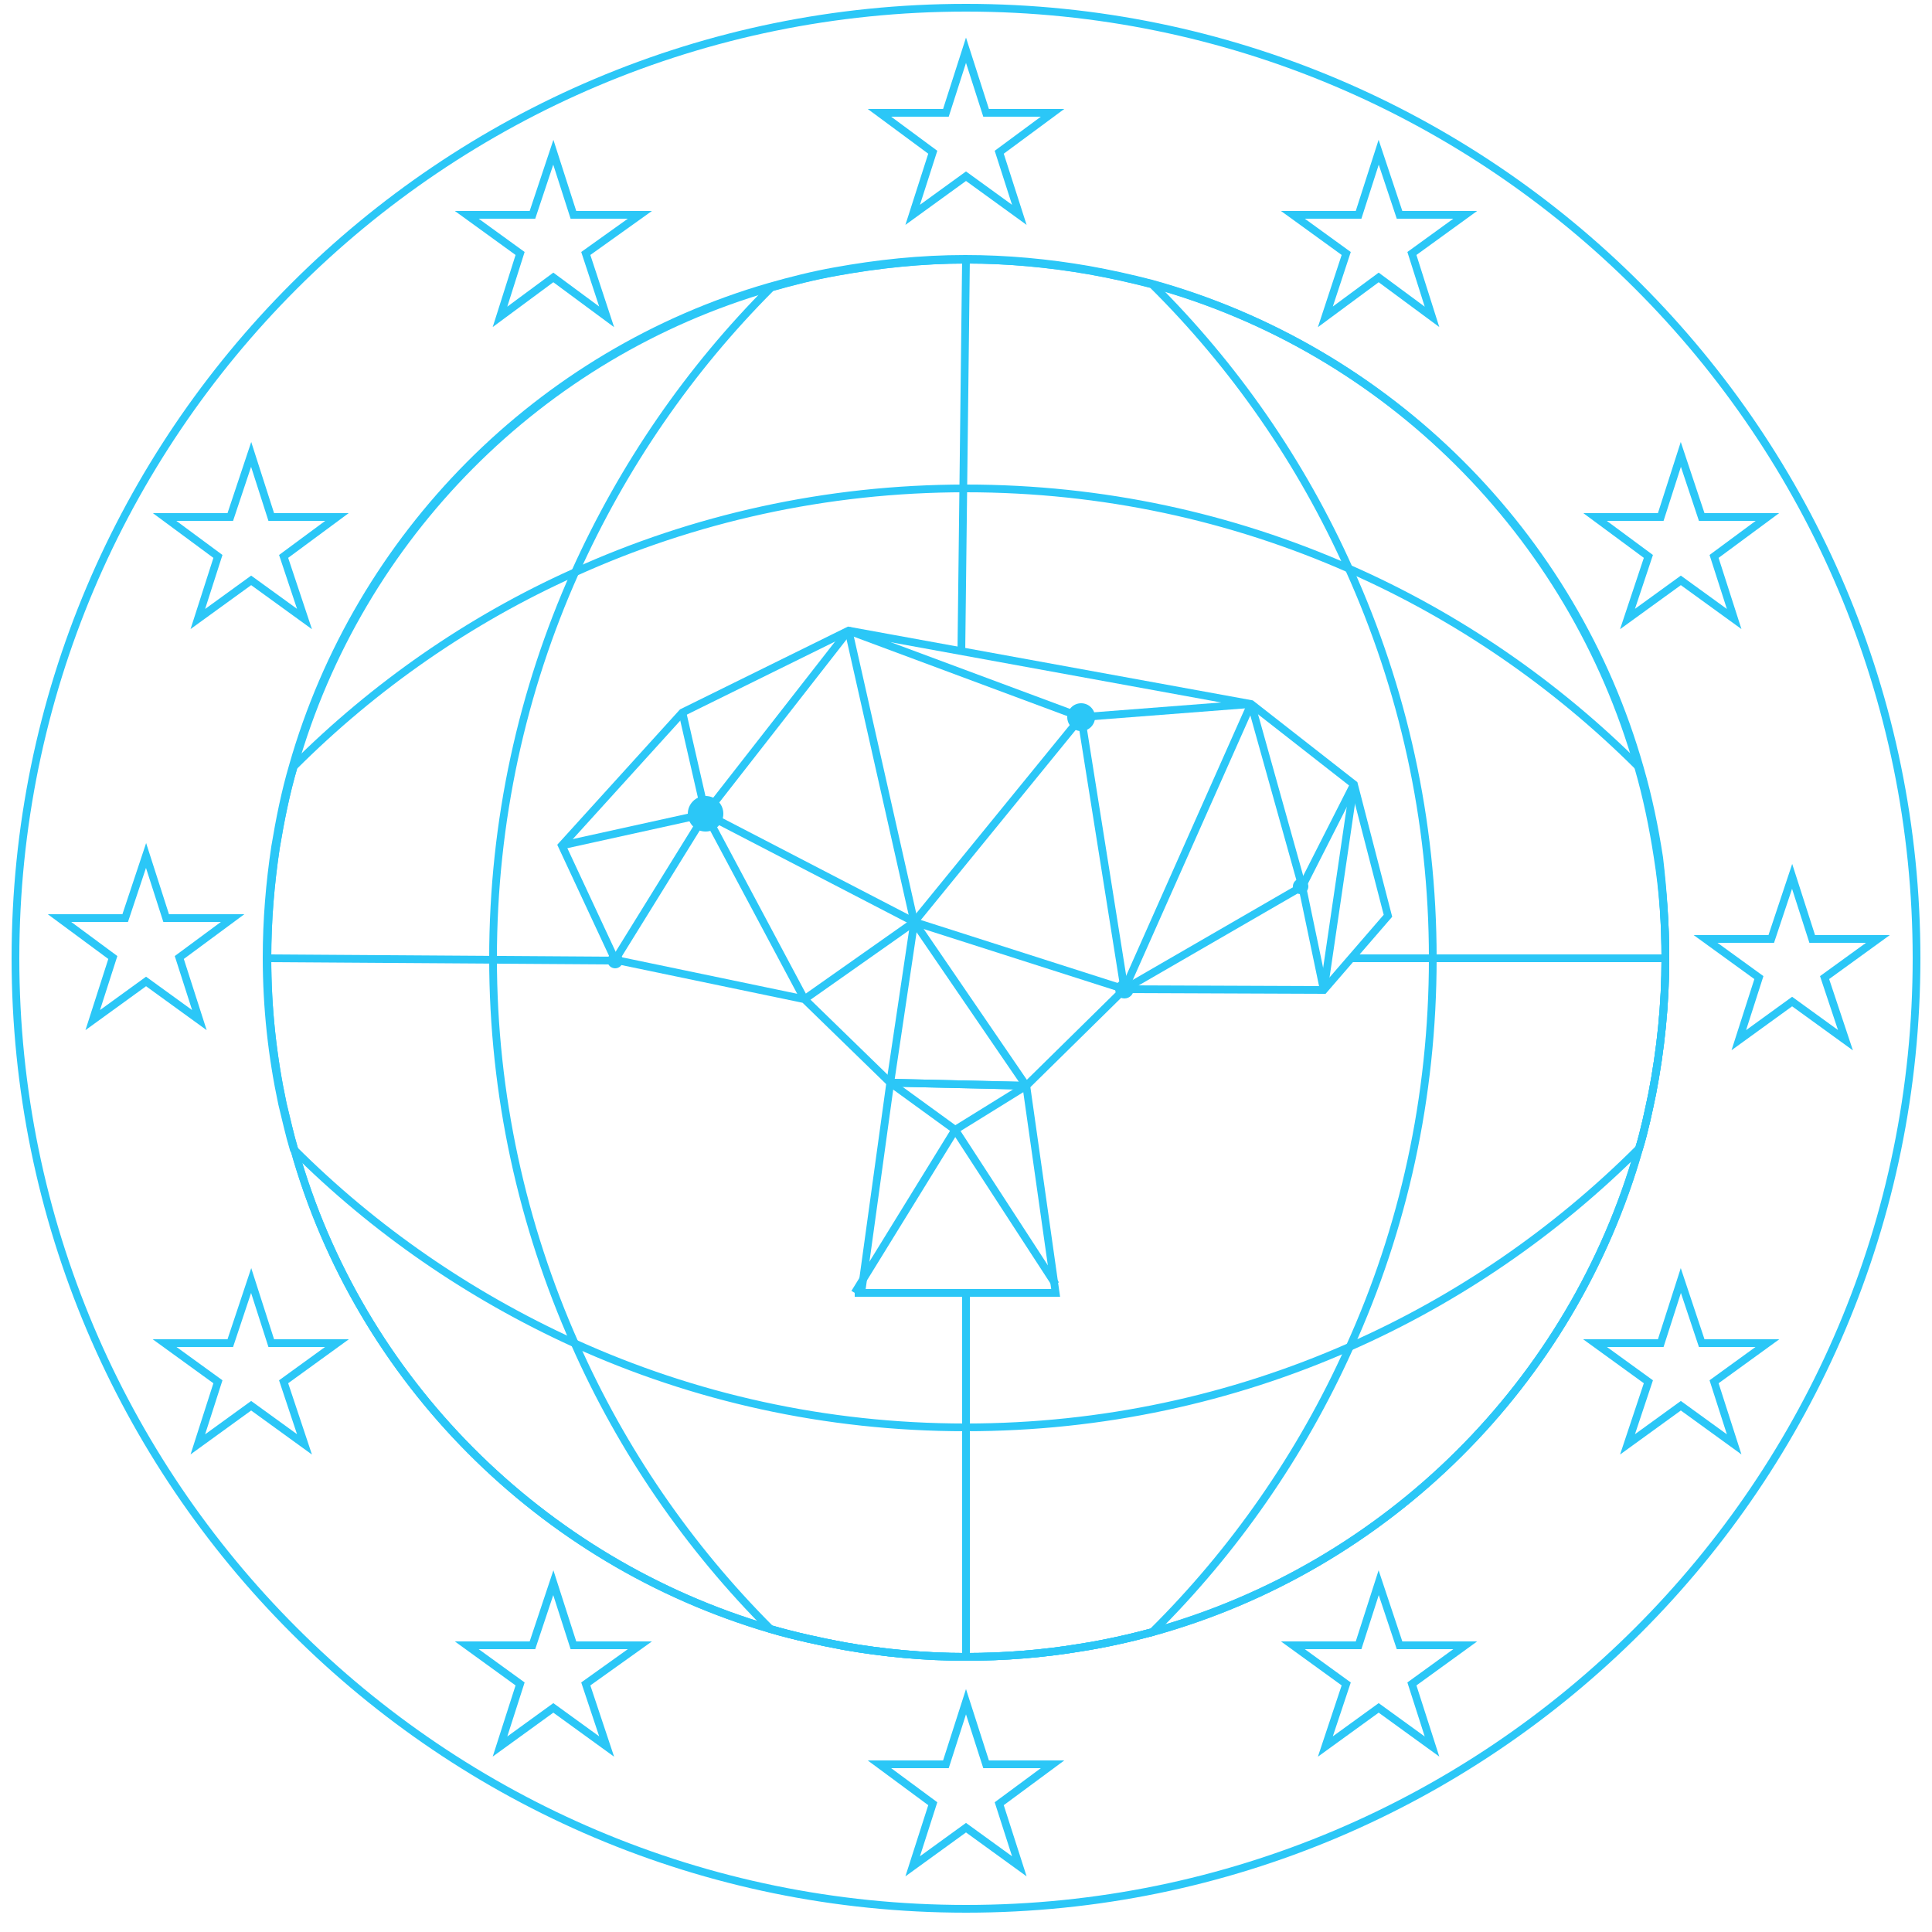 <?xml version="1.0" encoding="utf-8"?>
<!-- Generator: Adobe Illustrator 22.1.0, SVG Export Plug-In . SVG Version: 6.00 Build 0)  -->
<svg version="1.1" id="Слой_1" xmlns="http://www.w3.org/2000/svg" xmlns:xlink="http://www.w3.org/1999/xlink" x="0px" y="0px"
	 viewBox="0 0 250 250" style="enable-background:new 0 0 250 250;" xml:space="preserve">
<style type="text/css">
	.st0-logo-sq{fill:none;stroke:#2BC7F7;stroke-width:1;stroke-miterlimit:10;}
	.st1-logo-sq{fill:none;stroke:#2BC7F7;stroke-width:1;stroke-miterlimit:10;}
	.st2-logo-sq{fill:#2BC7F7;}
</style>
<g>
	<line class="st0-logo-sq" x1="79.6" y1="124.2" x2="91.3" y2="105.3"/>
	<g>
		<polygon class="st1-logo-sq" points="36.7,72 39.4,80.1 32.5,75.1 25.6,80.1 28.2,72 21.3,66.9 29.8,66.9 32.5,58.8 35.1,66.9 43.6,66.9 
					"/>
		<g>
			<circle class="st2-logo-sq" cx="79.6" cy="124.3" r="1"/>
			<circle class="st2-logo-sq" cx="168.3" cy="114.7" r="1"/>
			<g>
				<polygon class="st1-logo-sq" points="23.2,123.9 25.8,132 18.9,127 12,132 14.6,123.9 7.7,118.8 16.2,118.8 18.9,110.7 21.5,118.8 
					30.1,118.8 				"/>
				<polygon class="st1-logo-sq" points="129.3,19.7 131.9,27.8 125,22.8 118.1,27.8 120.7,19.7 113.8,14.6 122.4,14.6 125,6.5 127.6,14.6 
					136.2,14.6 				"/>
				<polygon class="st1-logo-sq" points="75.8,32.8 78.5,41 71.6,35.9 64.7,41 67.3,32.8 60.4,27.8 68.9,27.8 71.6,19.7 74.2,27.8 
					82.8,27.8 				"/>
				<polygon class="st1-logo-sq" points="36.7,178.8 39.4,186.9 32.5,181.9 25.6,186.9 28.2,178.8 21.3,173.8 29.8,173.8 32.5,165.7 
					35.1,173.8 43.6,173.8 				"/>
				<polygon class="st1-logo-sq" points="75.8,217.9 78.5,226 71.6,221 64.7,226 67.3,217.9 60.4,212.9 68.9,212.9 71.6,204.8 74.2,212.9 
					82.8,212.9 				"/>
				<polygon class="st1-logo-sq" points="129.3,233.4 131.9,241.5 125,236.5 118.1,241.5 120.7,233.4 113.8,228.3 122.4,228.3 125,220.2 
					127.6,228.3 136.2,228.3 				"/>
				<polygon class="st1-logo-sq" points="182.7,217.9 185.3,226 178.4,221 171.5,226 174.2,217.9 167.3,212.9 175.8,212.9 178.4,204.8 
					181.1,212.9 189.6,212.9 				"/>
				<polygon class="st1-logo-sq" points="221.8,178.8 224.4,186.9 217.5,181.9 210.6,186.9 213.3,178.8 206.4,173.8 214.9,173.8 
					217.5,165.7 220.2,173.8 228.7,173.8 				"/>
				<polygon class="st1-logo-sq" points="236.1,126.5 238.8,134.6 231.9,129.6 225,134.6 227.6,126.5 220.7,121.5 229.2,121.5 231.9,113.4 
					234.5,121.5 243,121.5 				"/>
				<polygon class="st1-logo-sq" points="221.8,72 224.4,80.1 217.5,75.1 210.6,80.1 213.3,72 206.4,66.9 214.9,66.9 217.5,58.8 220.2,66.9 
					228.7,66.9 				"/>
				<polygon class="st1-logo-sq" points="182.7,32.8 185.3,41 178.4,35.9 171.5,41 174.2,32.8 167.3,27.8 175.8,27.8 178.4,19.7 181.1,27.8 
					189.6,27.8 				"/>
				<path class="st1-logo-sq" d="M185.4,124L185.4,124c0,18-3.8,35-10.8,50.4c-6.2,13.8-14.9,26.3-25.5,36.8c-3,0.8-6.1,1.5-9.3,2
					c-4.8,0.8-9.8,1.2-14.8,1.2c-5.4,0-10.7-0.5-15.8-1.4c-3.2-0.6-6.4-1.3-9.5-2.2c-29.7-8.7-53.2-32.2-61.6-62
					c-0.6-2-1-3.9-1.5-5.9c-1.3-6.1-2-12.4-2-18.9c0-4.9,0.4-9.6,1.1-14.3c0.6-3.6,1.3-7.1,2.3-10.5c8.5-29.8,31.9-53.4,61.7-62
					c2.8-0.8,5.6-1.5,8.4-2c5.5-1,11.1-1.6,16.9-1.6c5.4,0,10.7,0.5,15.9,1.4c2.8,0.5,5.5,1.1,8.2,1.8c10.6,10.5,19.3,23,25.5,36.9
					C181.5,89,185.4,106,185.4,124z"/>
				<path class="st1-logo-sq" d="M215.5,124c0,6-0.6,11.8-1.7,17.5c-0.5,2.4-1,4.8-1.7,7.1c-8.6,30.3-32.6,54.2-63,62.6
					c-3,0.8-6.1,1.5-9.3,2c-4.8,0.8-9.8,1.2-14.8,1.2c-5.4,0-10.7-0.5-15.8-1.4c-3.2-0.6-6.4-1.3-9.5-2.2
					c-10.6-10.6-19.2-23.1-25.3-36.9c-6.8-15.3-10.6-32.2-10.6-49.9v0c0-17.8,3.8-34.7,10.6-49.9c6.2-13.8,14.8-26.3,25.4-36.9
					c2.8-0.8,5.6-1.5,8.4-2c5.5-1,11.1-1.6,16.9-1.6c5.4,0,10.7,0.5,15.9,1.4c2.8,0.5,5.5,1.1,8.2,1.8c30.4,8.4,54.4,32.3,63,62.6
					c1.1,3.8,1.9,7.7,2.5,11.6C215.2,115.3,215.5,119.6,215.5,124z"/>
				<path class="st1-logo-sq" d="M215.5,124c0,6-0.6,11.8-1.7,17.5c-0.5,2.4-1,4.8-1.7,7.1c-8.6,30.3-32.6,54.2-63,62.6
					c-3,0.8-6.1,1.5-9.3,2c-4.8,0.8-9.8,1.2-14.8,1.2c-5.4,0-10.7-0.5-15.8-1.4c-3.2-0.6-6.4-1.3-9.5-2.2
					c-29.7-8.7-53.2-32.2-61.6-62c-0.6-2-1-3.9-1.5-5.9c-1.3-6.1-2-12.4-2-18.9c0-4.9,0.4-9.6,1.1-14.3c0.6-3.6,1.3-7.1,2.3-10.5
					c10.4-10.4,22.7-19,36.3-25.1c15.4-7,32.6-10.9,50.6-10.9h0.1c17.7,0,34.4,3.7,49.6,10.4c14.1,6.2,26.8,15,37.5,25.7
					c1.1,3.8,1.9,7.7,2.5,11.6C215.2,115.3,215.5,119.6,215.5,124z"/>
				<path class="st1-logo-sq" d="M215.5,124c0,6-0.6,11.8-1.7,17.5c-0.5,2.4-1,4.8-1.7,7.1c-10.7,10.7-23.4,19.5-37.5,25.7
					c-15.2,6.7-32,10.4-49.6,10.4h-0.1c-18.1,0-35.2-3.9-50.6-10.9c-13.6-6.2-25.9-14.7-36.3-25.1c-0.6-2-1-3.9-1.5-5.9
					c-1.3-6.1-2-12.4-2-18.9c0-4.9,0.4-9.6,1.1-14.3c0.6-3.6,1.3-7.1,2.3-10.5c8.5-29.8,31.9-53.4,61.7-62c2.8-0.8,5.6-1.5,8.4-2
					c5.5-1,11.1-1.6,16.9-1.6c5.4,0,10.7,0.5,15.9,1.4c2.8,0.5,5.5,1.1,8.2,1.8c30.4,8.4,54.4,32.3,63,62.6
					c1.1,3.8,1.9,7.7,2.5,11.6C215.2,115.3,215.5,119.6,215.5,124z"/>
				<path class="st1-logo-sq" d="M248,124c0,67.9-55.1,123-123,123C57.1,247,2,191.9,2,124C2,56.1,57.1,1,125,1C192.9,1,248,56.1,248,124z"
					/>
				<line class="st1-logo-sq" x1="125" y1="33.5" x2="124.4" y2="84.2"/>
				<line class="st1-logo-sq" x1="125" y1="214.5" x2="125" y2="167.3"/>
				<line class="st1-logo-sq" x1="34.5" y1="124" x2="79.6" y2="124.3"/>
				<line class="st1-logo-sq" x1="215.5" y1="124" x2="174.8" y2="124"/>
				<polygon class="st0-logo-sq" points="79.6,124.2 72.7,109.4 88.3,92.2 109.8,81.6 161.9,91.1 175.2,101.5 179.6,118.5 171.3,128.1 
					145.5,128 132.8,140.5 115.2,140.1 104.1,129.3 				"/>
				<line class="st0-logo-sq" x1="91.3" y1="105.3" x2="88.3" y2="92.2"/>
				<line class="st0-logo-sq" x1="109.8" y1="81.6" x2="118.3" y2="119.3"/>
				<line class="st0-logo-sq" x1="139.9" y1="92.8" x2="145.5" y2="128"/>
				<line class="st0-logo-sq" x1="161.9" y1="91.1" x2="168.5" y2="114.7"/>
				<line class="st0-logo-sq" x1="175.2" y1="101.5" x2="171.3" y2="128.1"/>
				<line class="st0-logo-sq" x1="118.3" y1="119.3" x2="139.9" y2="92.8"/>
				<line class="st0-logo-sq" x1="109.8" y1="81.6" x2="139.9" y2="92.8"/>
				<line class="st0-logo-sq" x1="161.9" y1="91.1" x2="139.9" y2="92.8"/>
				<line class="st0-logo-sq" x1="145.5" y1="128" x2="161.9" y2="91.1"/>
				<line class="st0-logo-sq" x1="168.5" y1="114.7" x2="145.5" y2="128"/>
				<line class="st0-logo-sq" x1="175.2" y1="101.5" x2="168.5" y2="114.7"/>
				<line class="st0-logo-sq" x1="171.3" y1="128.1" x2="168.5" y2="114.7"/>
				<line class="st0-logo-sq" x1="132.8" y1="140.5" x2="118.3" y2="119.3"/>
				<line class="st0-logo-sq" x1="145.5" y1="128" x2="118.3" y2="119.3"/>
				<line class="st0-logo-sq" x1="104.1" y1="129.3" x2="118.3" y2="119.3"/>
				<line class="st0-logo-sq" x1="115.2" y1="140.1" x2="118.3" y2="119.3"/>
				<line class="st0-logo-sq" x1="104.1" y1="129.3" x2="91.3" y2="105.3"/>
				<line class="st0-logo-sq" x1="109.8" y1="81.6" x2="91.3" y2="105.3"/>
				<line class="st0-logo-sq" x1="118.3" y1="119.3" x2="91.3" y2="105.3"/>
				<line class="st0-logo-sq" x1="72.7" y1="109.4" x2="91.3" y2="105.3"/>
				<polyline class="st0-logo-sq" points="111.5,166.9 115.2,140.1 132.8,140.5 136.6,167.3 110.6,167.3 				"/>
				<path class="st0-logo-sq" d="M123.6,146.2 L115.2,140.1 M132.8,140.5 L123.6,146.2 L110.6,167.3 M136.6,166.2 L123.6,146.2"/>
				<circle class="st2-logo-sq" cx="139.9" cy="92.8" r="1.8"/>
				<circle class="st2-logo-sq" cx="91.3" cy="105.3" r="2.3"/>
			</g>
			<circle class="st2-logo-sq" cx="145.5" cy="128" r="1.2"/>
		</g>
	</g>
</g>
</svg>
